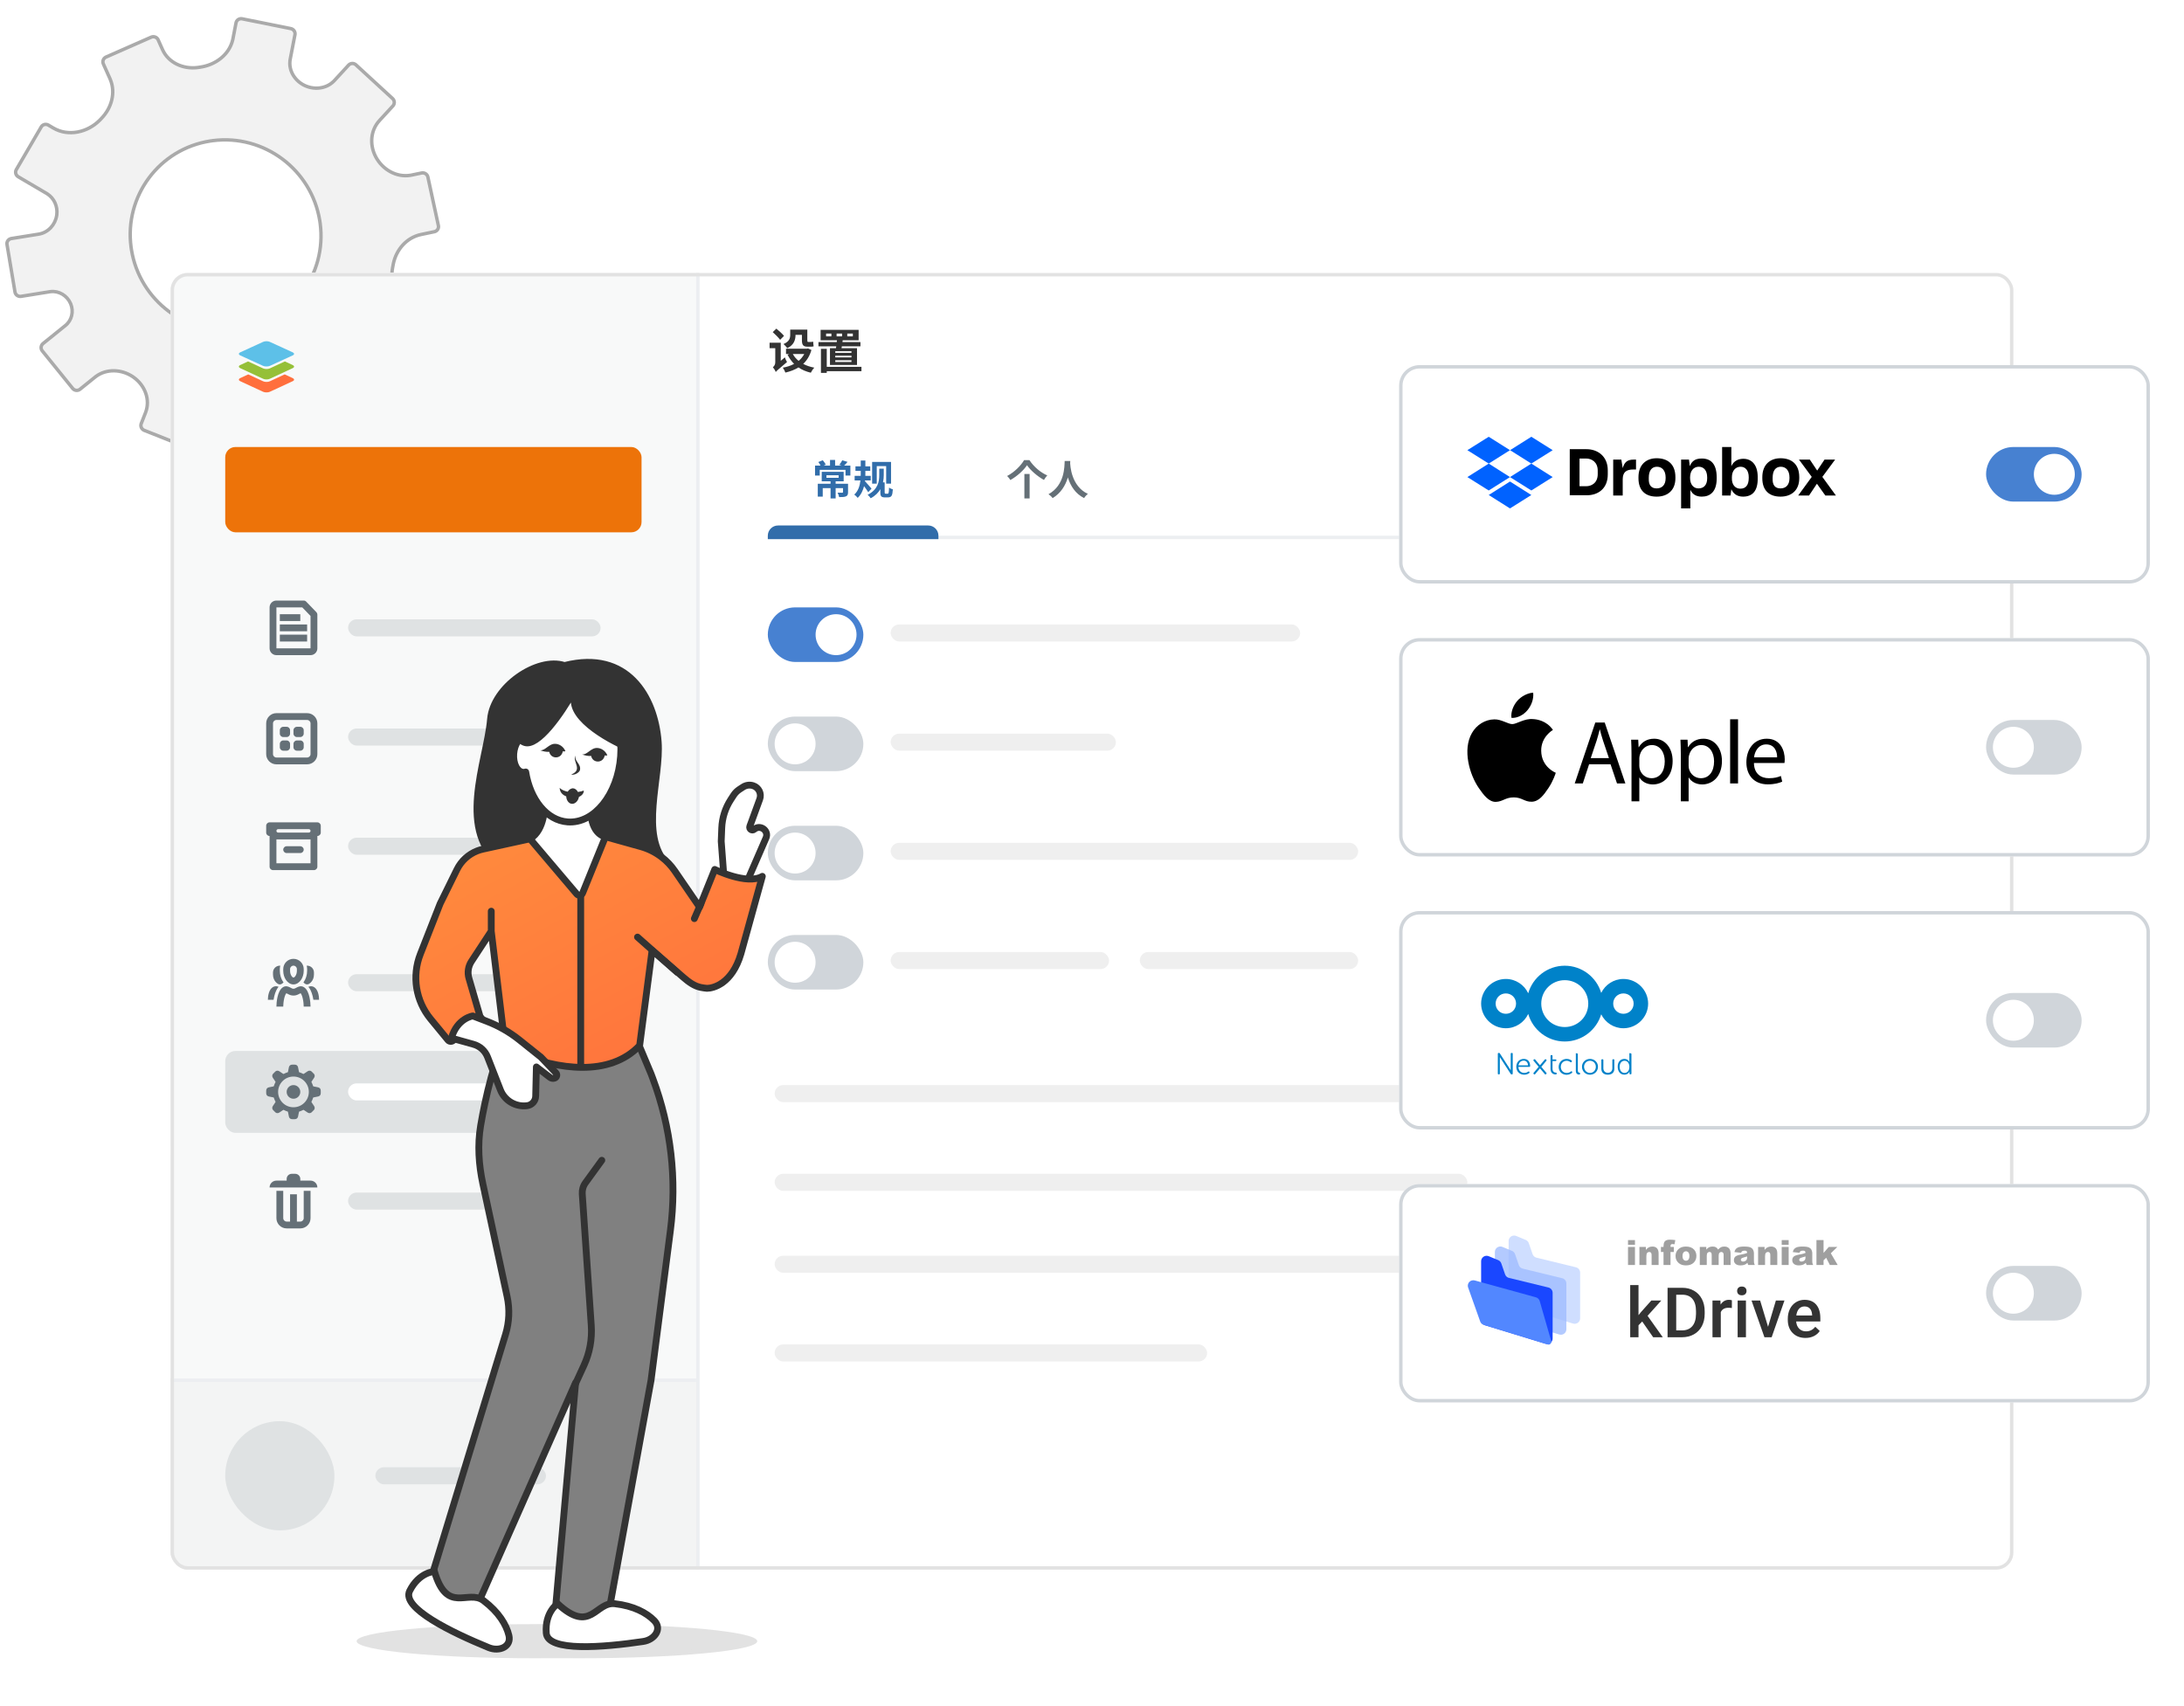 <svg width="640" height="500" viewBox="0 0 640 500" fill="none" xmlns="http://www.w3.org/2000/svg">
<g clip-path="url(#clip0_490_137127)">
<path d="M70.817 5.492L70.977 5.517L85.194 8.376C85.995 8.537 86.523 9.26 86.456 10.019L86.435 10.171L85.05 17.307C84.464 20.325 86.086 23.253 88.726 24.767L88.984 24.908C91.849 26.414 95.475 26.11 97.781 23.825L98 23.598L102.141 19.094C102.677 18.511 103.563 18.439 104.187 18.906L104.308 19.007L115.04 28.88C115.626 29.419 115.699 30.305 115.234 30.927L115.134 31.047L111.22 35.304C108.602 38.151 108.298 42.237 109.941 45.633L110.106 45.959C112.034 49.611 116.073 52.048 120.25 51.376L120.654 51.302L123.535 50.699C124.334 50.532 125.105 50.99 125.342 51.714L125.382 51.861L128.466 66.118C128.629 66.873 128.178 67.632 127.421 67.87L127.266 67.91L123.407 68.717C119.128 69.611 116.117 73.175 115.265 77.297L115.188 77.697L115.039 78.526C114.262 82.639 115.677 87.025 119.208 89.439L119.557 89.667L124.805 92.936C125.488 93.362 125.726 94.223 125.39 94.915L125.314 95.051L117.92 107C117.508 107.666 116.653 107.901 115.948 107.555L115.81 107.478L112.087 105.159C108.027 102.63 102.817 103.468 99.175 106.397L98.828 106.688L98.704 106.794C95.478 109.568 93.778 113.897 95.04 117.962L95.172 118.354L96.792 122.86C97.054 123.59 96.707 124.403 95.99 124.739L95.842 124.8L82.624 129.461C81.858 129.731 81.034 129.379 80.703 128.691L80.644 128.549L77.632 120.168C77.138 118.793 75.754 117.984 74.326 118.081L74.04 118.113C72.855 118.295 71.673 118.434 70.495 118.53L69.319 118.612C65.19 118.853 61.259 121.073 59.602 124.833L59.449 125.202L57.385 130.486C57.102 131.21 56.305 131.594 55.545 131.377L55.394 131.325L42.281 126.123C41.527 125.824 41.139 125.018 41.342 124.281L41.39 124.135L42.644 120.928C44.134 117.113 42.452 112.938 39.172 110.579L38.85 110.356C35.626 108.222 31.287 107.995 28.146 110.299L27.846 110.53L23.464 114.063C22.841 114.565 21.952 114.506 21.406 113.957L21.303 113.841L12.388 102.828C11.891 102.215 11.95 101.329 12.506 100.78L12.624 100.675L19.164 95.401C21.067 93.867 21.622 91.312 20.744 89.106L20.654 88.894C19.658 86.654 17.311 85.178 14.819 85.465L14.578 85.498L6.188 86.846C5.382 86.975 4.633 86.482 4.43 85.749L4.396 85.6L2.05 71.639C1.922 70.878 2.408 70.141 3.177 69.939L3.334 69.905L11.315 68.623C14.135 68.17 16.192 65.855 16.612 63.141L16.648 62.877C16.92 60.493 15.895 58.117 13.836 56.798L13.633 56.673L5.348 51.802C4.653 51.393 4.393 50.539 4.71 49.839L4.781 49.701L12.078 37.195C12.472 36.52 13.32 36.262 14.034 36.591L14.176 36.664L15.61 37.508C20.044 40.114 25.642 38.798 29.189 35.264L29.525 34.915L29.835 34.584C32.667 31.588 33.905 27.277 32.381 23.432L32.225 23.061L30.286 18.721C29.969 18.01 30.255 17.173 30.942 16.785L31.085 16.714L44.297 10.896C45.039 10.57 45.885 10.858 46.268 11.521L46.338 11.659L47.627 14.545C49.343 18.388 53.628 20.288 57.782 19.805L58.184 19.751L58.673 19.678C63.127 19.037 67.125 16.079 68.176 11.745L68.268 11.321L69.167 6.691C69.314 5.934 70.027 5.413 70.817 5.492ZM93.706 64.686C91.287 49.675 77.35 39.3 62.379 41.214L61.665 41.315C46.661 43.621 36.385 57.482 38.411 72.463L38.518 73.178C40.937 88.189 54.873 98.564 69.845 96.649L70.559 96.549C85.563 94.242 95.839 80.382 93.812 65.4L93.706 64.686Z" fill="#F2F2F2" stroke="#AAAAAA"/>
<path d="M349.769 212.217C350.448 212.748 351.446 213.514 352.727 214.45C355.287 216.323 358.974 218.884 363.488 221.638C372.23 226.97 384.092 233.039 396.878 236.227L398.118 236.526C403.106 237.691 408.227 238.401 413.353 238.449C412.126 243.101 411.112 247.567 410.246 251.858L409.867 253.768C408.817 259.17 407.989 264.295 407.244 269.164L406.521 273.949C404.03 290.56 402.002 304.032 394.4 315.693C386.829 327.31 373.678 337.19 348.814 346.467C324.468 337.918 311.345 327.766 303.754 315.981C296.609 304.89 294.323 292.298 292.279 278.047L291.872 275.175C291.002 268.979 290.078 262.392 288.706 255.363L288.426 253.951C287.44 249.074 286.227 243.986 284.664 238.667C289.718 238.596 294.853 237.814 299.903 236.556L299.902 236.555C315.549 233.276 327.915 226.983 336.371 221.508C340.601 218.769 343.854 216.234 346.052 214.382C347.151 213.456 347.986 212.7 348.548 212.175C348.766 211.971 348.942 211.8 349.077 211.669C349.248 211.806 349.479 211.99 349.769 212.217Z" fill="url(#paint0_linear_490_137127)" stroke="#E2E2E2"/>
<path d="M349.487 256.156C351.018 256.221 352.508 256.653 353.835 257.412L354.099 257.569C355.403 258.372 356.495 259.475 357.283 260.785L357.437 261.05C358.184 262.388 358.599 263.884 358.648 265.412L358.653 265.719V266.006C358.633 267.315 358.337 268.606 357.783 269.792L357.66 270.045C356.986 271.384 355.998 272.539 354.781 273.413L354.521 273.601L354.582 273.916L359.601 299.471C357.163 302.014 353.104 303.479 348.986 303.638C344.867 303.797 340.828 302.646 338.399 300.133L343.581 273.916L343.643 273.606L343.388 273.417C342.157 272.506 341.163 271.313 340.489 269.941L340.359 269.663C339.729 268.267 339.442 266.741 339.523 265.214L339.545 264.908C339.675 263.382 340.169 261.91 340.984 260.616L341.152 260.36C342.01 259.09 343.159 258.046 344.501 257.315L344.772 257.173C346.14 256.483 347.652 256.133 349.181 256.149L349.487 256.156Z" fill="white" stroke="#E2E2E2"/>
<g filter="url(#filter0_d_490_137127)">
<g clip-path="url(#clip1_490_137127)">
<rect x="50" y="60" width="540" height="380" rx="5" fill="white"/>
<rect width="385" height="46" transform="translate(205 60)" fill="white"/>
<rect width="28" height="46" transform="translate(225 60)" fill="white"/>
<path d="M233.12 78.13V78.158C233.12 79.544 232.686 81.112 230.698 82.036C230.502 81.714 229.9 81.056 229.592 80.832C231.356 80.076 231.566 79.068 231.566 78.102V76.59H236.578V79.642C236.578 80.048 236.606 80.216 236.816 80.216H237.53C237.754 80.216 238.104 80.174 238.286 80.118C238.328 80.538 238.356 81.112 238.426 81.49C238.202 81.588 237.866 81.602 237.558 81.602H236.662C235.276 81.602 234.996 81.014 234.996 79.628V78.13H233.12ZM229.746 78.438L228.612 79.586C228.164 78.97 227.184 77.99 226.442 77.332L227.506 76.31C228.248 76.926 229.284 77.836 229.746 78.438ZM228.794 85.746L229.998 84.724C230.138 85.172 230.418 85.802 230.628 86.096C228.038 88.294 227.576 88.686 227.324 89.022C227.198 88.616 226.764 87.93 226.484 87.608C226.792 87.384 227.184 86.908 227.184 86.236V82.036H225.518V80.44H228.794V85.746ZM235.682 83.744H232.322C232.728 84.5 233.316 85.186 234.03 85.76C234.702 85.2 235.262 84.528 235.682 83.744ZM236.774 82.12L237.782 82.568C237.278 84.304 236.452 85.634 235.374 86.642C236.298 87.146 237.39 87.51 238.622 87.748C238.258 88.112 237.81 88.77 237.6 89.232C236.214 88.896 235.01 88.392 233.988 87.678C232.868 88.378 231.58 88.854 230.152 89.19C229.998 88.756 229.662 88.098 229.396 87.748C230.614 87.524 231.734 87.174 232.7 86.642C231.944 85.872 231.286 84.976 230.782 83.94L231.342 83.744H230.334V82.19H236.494L236.774 82.12ZM248.282 77.766V78.578H249.92V77.766H248.282ZM245.16 77.766V78.578H246.756V77.766H245.16ZM242.08 77.766V78.578H243.634V77.766H242.08ZM240.47 76.66H251.614V79.712H240.47V76.66ZM239.84 80.258H252.146V81.49H239.84V80.258ZM241.254 87.496H252.44V88.784H241.254V87.496ZM240.568 82.232H242.276V89.274H240.568V82.232ZM244.768 84.248V84.738H249.514V84.248H244.768ZM244.768 85.578V86.082H249.514V85.578H244.768ZM244.768 82.932V83.408H249.514V82.932H244.768ZM243.214 82.036H251.138V86.964H243.214V82.036ZM245.286 79.432L246.966 79.544C246.854 80.552 246.672 81.756 246.518 82.54H244.894C245.048 81.714 245.202 80.454 245.286 79.432Z" fill="#333333"/>
<rect width="155" height="380" transform="translate(50 60)" fill="#F8F9F9"/>
<rect width="154" height="380" transform="translate(50 60)" fill="#F8F9F9"/>
<rect width="154" height="51" transform="translate(50 60)" fill="#F8F9F9"/>
<path fill-rule="evenodd" clip-rule="evenodd" d="M77.098 94.816L70.426 91.728C69.858 91.458 69.858 91.042 70.426 90.797L72.749 89.718L77.073 91.728C77.642 91.998 78.556 91.998 79.1 91.728L83.424 89.718L85.747 90.797C86.315 91.066 86.315 91.483 85.747 91.728L79.075 94.816C78.556 95.061 77.642 95.061 77.098 94.816Z" fill="#FF6F3D"/>
<path fill-rule="evenodd" clip-rule="evenodd" d="M77.076 90.995L70.425 87.903C69.858 87.633 69.858 87.216 70.425 86.971L72.691 85.915L77.076 87.952C77.643 88.222 78.555 88.222 79.097 87.952L83.482 85.915L85.748 86.971C86.315 87.24 86.315 87.658 85.748 87.903L79.097 90.995C78.53 91.265 77.618 91.265 77.076 90.995Z" fill="#95C038"/>
<path fill-rule="evenodd" clip-rule="evenodd" d="M77.076 87.213L70.425 84.166C69.858 83.9 69.858 83.489 70.425 83.247L77.076 80.2C77.643 79.933 78.555 79.933 79.097 80.2L85.748 83.247C86.315 83.513 86.315 83.924 85.748 84.166L79.097 87.213C78.53 87.455 77.618 87.455 77.076 87.213Z" fill="#5DC0E8"/>
<rect width="154" height="37" transform="translate(50 111)" fill="#F8F9F9"/>
<rect x="66" y="111" width="122" height="25" rx="3" fill="#ED7309"/>
<rect width="154" height="32" transform="translate(50 148)" fill="#F8F9F9"/>
<path fill-rule="evenodd" clip-rule="evenodd" d="M81 156C79.895 156 79 156.895 79 158V170C79 171.105 79.895 172 81 172H91C92.105 172 93 171.105 93 170V160.111C93 159.852 92.9 159.603 92.72 159.417L89.72 156.306C89.531 156.11 89.272 156 89 156H81ZM81 158L88.575 158L91 160.515V170H81V158ZM82 162H88V160H82V162ZM82 165H90V163H82V165ZM82 168H90V166H82V168Z" fill="#657077"/>
<rect x="102" y="161.5" width="74" height="5" rx="2.5" fill="#DFE2E3"/>
<rect width="154" height="32" transform="translate(50 180)" fill="#F8F9F9"/>
<path fill-rule="evenodd" clip-rule="evenodd" d="M78 192C78 190.343 79.343 189 81 189H90C91.657 189 93 190.343 93 192V201C93 202.657 91.657 204 90 204H81C79.343 204 78 202.657 78 201V192ZM81 191C80.448 191 80 191.448 80 192V201C80 201.552 80.448 202 81 202H90C90.552 202 91 201.552 91 201V192C91 191.448 90.552 191 90 191H81ZM82 194C82 193.448 82.448 193 83 193H84C84.552 193 85 193.448 85 194V195C85 195.552 84.552 196 84 196H83C82.448 196 82 195.552 82 195V194ZM83 197C82.448 197 82 197.448 82 198V199C82 199.552 82.448 200 83 200H84C84.552 200 85 199.552 85 199V198C85 197.448 84.552 197 84 197H83ZM86 194C86 193.448 86.448 193 87 193H88C88.552 193 89 193.448 89 194V195C89 195.552 88.552 196 88 196H87C86.448 196 86 195.552 86 195V194ZM87 197C86.448 197 86 197.448 86 198V199C86 199.552 86.448 200 87 200H88C88.552 200 89 199.552 89 199V198C89 197.448 88.552 197 88 197H87Z" fill="#657077"/>
<rect x="102" y="193.5" width="64" height="5" rx="2.5" fill="#DFE2E3"/>
<rect width="154" height="32" transform="translate(50 212)" fill="#F8F9F9"/>
<path fill-rule="evenodd" clip-rule="evenodd" d="M79 225C78.448 225 78 224.552 78 224V222C78 221.448 78.448 221 79 221H93C93.552 221 94 221.448 94 222V224C94 224.552 93.552 225 93 225V234C93 234.552 92.552 235 92 235H80C79.448 235 79 234.552 79 234V225ZM81 226V233H91V226H81ZM83 229C83 228.448 83.448 228 84 228H88C88.552 228 89 228.448 89 229C89 229.552 88.552 230 88 230H84C83.448 230 83 229.552 83 229ZM81.5 223C81.224 223 81 223.224 81 223.5C81 223.776 81.224 224 81.5 224H90.5C90.776 224 91 223.776 91 223.5C91 223.224 90.776 223 90.5 223H81.5Z" fill="#657077"/>
<rect x="102" y="225.5" width="50" height="5" rx="2.5" fill="#DFE2E3"/>
<rect width="154" height="8" transform="translate(50 244)" fill="#F8F9F9"/>
<rect x="50" y="252" width="154" height="32" rx="3" fill="#F8F9F9"/>
<path fill-rule="evenodd" clip-rule="evenodd" d="M86.001 263C85.448 263 85.001 263.448 85.001 264V264.5C85.001 265.14 85.194 265.69 85.448 266.056C85.719 266.448 85.952 266.5 86 266.5C86.049 266.5 86.281 266.448 86.553 266.055C86.807 265.689 87 265.14 87.001 264.5V264.5V264.5L87 264C87 263.448 86.553 263 86.001 263ZM83.001 264C83.001 262.343 84.344 261 86.001 261C87.657 261 89 262.343 89 263.999L89.001 264.5V264.5C89.001 265.527 88.694 266.477 88.197 267.194C87.719 267.885 86.951 268.5 86 268.5C85.048 268.5 84.281 267.885 83.803 267.194C83.307 266.477 83.001 265.526 83.001 264.5V264ZM83.91 271.075C83.852 271.137 83.771 271.244 83.678 271.425C83.527 271.723 83.394 272.119 83.288 272.575C83.074 273.487 83 274.476 83 275H81C81 274.349 81.087 273.204 81.34 272.119C81.467 271.577 81.645 271.01 81.897 270.516C82.141 270.038 82.514 269.512 83.092 269.218C83.841 268.837 84.576 269.17 84.87 269.316L85.553 269.658C85.834 269.799 86.166 269.799 86.447 269.658L87.13 269.316C87.424 269.17 88.159 268.837 88.908 269.218C89.486 269.512 89.859 270.038 90.103 270.516C90.355 271.01 90.533 271.577 90.66 272.119C90.913 273.204 91 274.349 91 275H89C89 274.476 88.926 273.487 88.712 272.575C88.606 272.119 88.473 271.723 88.322 271.425C88.229 271.244 88.148 271.137 88.09 271.075C88.07 271.083 88.049 271.093 88.025 271.105L87.342 271.447C86.497 271.869 85.503 271.869 84.658 271.447L83.975 271.105C83.951 271.093 83.93 271.083 83.91 271.075ZM82.001 264C82.001 263.656 82.044 263.322 82.126 263.004C82.084 263.001 82.042 263 82 263C80.895 263 80 263.895 80 264.999L80 265.599V265.6C80 266.561 80.35 267.257 80.732 267.715C80.918 267.938 81.105 268.098 81.252 268.206C81.326 268.26 81.391 268.302 81.443 268.333C81.468 268.348 81.491 268.361 81.509 268.371L81.534 268.384L81.544 268.39L81.549 268.392L81.551 268.393L81.552 268.394C81.552 268.394 81.553 268.394 82 267.5L81.553 268.394C81.834 268.535 82.166 268.535 82.447 268.394L82 267.5C82.447 268.394 82.448 268.394 82.448 268.394L82.449 268.393L82.451 268.392L82.456 268.39L82.466 268.384L82.491 268.371C82.51 268.361 82.532 268.348 82.558 268.333C82.609 268.302 82.674 268.26 82.748 268.206C82.847 268.133 82.965 268.036 83.088 267.912C83.051 267.862 83.015 267.813 82.981 267.763C82.363 266.87 82.001 265.719 82.001 264.5V264ZM89.019 267.764C88.985 267.813 88.949 267.863 88.912 267.913C89.035 268.036 89.153 268.133 89.252 268.206C89.326 268.26 89.391 268.302 89.443 268.333C89.468 268.348 89.491 268.361 89.509 268.371L89.534 268.384L89.544 268.39L89.549 268.392L89.551 268.393L89.552 268.394C89.552 268.394 89.553 268.394 90 267.5L89.553 268.394C89.834 268.535 90.166 268.535 90.447 268.394L90 267.5C90.447 268.394 90.448 268.394 90.448 268.394L90.449 268.393L90.451 268.392L90.456 268.39L90.466 268.384L90.491 268.371C90.51 268.361 90.532 268.348 90.558 268.333C90.609 268.302 90.674 268.26 90.748 268.206C90.895 268.098 91.082 267.938 91.268 267.715C91.65 267.257 92 266.561 92 265.6V265C92 263.895 91.105 263 90 263C89.958 263 89.916 263.001 89.875 263.003C89.957 263.322 90 263.655 90 263.999L90.001 264.5V264.5C90.001 265.72 89.638 266.871 89.019 267.764ZM91.629 271.946C91.714 272.299 91.781 272.655 91.835 273H93.5C93.5 272.484 93.433 271.735 93.224 271.039C93.037 270.413 92.631 269.482 91.709 269.129C91.168 268.922 90.668 269.072 90.373 269.2C90.638 269.516 90.839 269.849 90.991 270.149C91.289 270.735 91.489 271.369 91.629 271.946ZM81.009 270.149C81.161 269.849 81.362 269.516 81.627 269.2C81.332 269.072 80.832 268.922 80.291 269.129C79.369 269.482 78.963 270.413 78.776 271.039C78.567 271.735 78.5 272.484 78.5 273H80.165C80.219 272.655 80.286 272.299 80.371 271.946C80.511 271.369 80.711 270.735 81.009 270.149ZM82 265L82 265V265.6L82 265.62L82 265.6V265.6V265.6L82 265L82 265ZM90 265L90 265V265.6L90 265.62L90 265.6V265.6V265.6L90 265L90 265Z" fill="#657077"/>
<rect x="102" y="265.5" width="54" height="5" rx="2.5" fill="#DFE2E3"/>
<rect width="154" height="32" transform="translate(50 284)" fill="#F8F9F9"/>
<rect x="66" y="288" width="122" height="24" rx="3" fill="#DFE2E3"/>
<g clip-path="url(#clip2_490_137127)">
<path fill-rule="evenodd" clip-rule="evenodd" d="M81.844 293.946C81.493 293.711 81.029 293.717 80.713 293.996C80.459 294.22 80.219 294.459 79.996 294.713C79.717 295.029 79.711 295.493 79.946 295.844L80.639 296.879C80.685 296.948 80.722 297.021 80.749 297.095C80.532 297.486 80.358 297.903 80.232 298.341C80.161 298.374 80.084 298.4 80.002 298.416L78.78 298.658C78.366 298.74 78.042 299.072 78.016 299.493C78.005 299.661 78 299.83 78 300C78 300.17 78.005 300.339 78.016 300.507C78.042 300.928 78.366 301.26 78.78 301.342L80.002 301.584C80.084 301.6 80.161 301.626 80.232 301.659C80.358 302.097 80.532 302.514 80.749 302.905C80.722 302.979 80.685 303.052 80.639 303.121L79.946 304.156C79.711 304.507 79.717 304.971 79.996 305.287C80.219 305.541 80.459 305.78 80.713 306.004C81.029 306.283 81.493 306.289 81.844 306.054L82.879 305.361C82.948 305.315 83.021 305.278 83.095 305.251C83.486 305.468 83.903 305.642 84.341 305.768C84.374 305.839 84.4 305.916 84.416 305.998L84.658 307.22C84.74 307.634 85.072 307.958 85.493 307.984C85.661 307.995 85.83 308 86 308C86.17 308 86.339 307.995 86.507 307.984C86.928 307.958 87.26 307.634 87.342 307.22L87.584 305.998C87.6 305.916 87.626 305.839 87.659 305.768C88.097 305.642 88.514 305.468 88.905 305.251C88.979 305.278 89.052 305.315 89.121 305.361L90.156 306.054C90.507 306.289 90.971 306.283 91.287 306.004C91.541 305.78 91.781 305.541 92.004 305.287C92.283 304.971 92.289 304.507 92.054 304.156L91.361 303.121C91.315 303.052 91.278 302.979 91.251 302.905C91.468 302.514 91.642 302.097 91.768 301.659C91.839 301.626 91.916 301.6 91.998 301.584L93.22 301.342C93.634 301.26 93.958 300.928 93.984 300.507C93.995 300.339 94 300.17 94 300C94 299.83 93.995 299.661 93.984 299.493C93.958 299.072 93.634 298.74 93.22 298.658L91.998 298.416C91.916 298.4 91.839 298.374 91.768 298.341C91.642 297.903 91.468 297.486 91.251 297.095C91.278 297.021 91.315 296.948 91.361 296.879L92.054 295.844C92.289 295.493 92.283 295.029 92.004 294.713C91.781 294.459 91.541 294.22 91.287 293.996C90.971 293.717 90.507 293.711 90.156 293.946L89.121 294.639C89.052 294.685 88.979 294.722 88.905 294.749C88.514 294.532 88.097 294.358 87.659 294.232C87.626 294.161 87.6 294.084 87.584 294.002L87.342 292.78C87.26 292.366 86.928 292.042 86.507 292.016C86.339 292.005 86.17 292 86 292C85.83 292 85.661 292.005 85.493 292.016C85.072 292.042 84.74 292.366 84.658 292.78L84.416 294.002C84.4 294.084 84.374 294.161 84.341 294.232C83.903 294.358 83.486 294.532 83.095 294.749C83.021 294.722 82.948 294.685 82.879 294.639L81.844 293.946ZM90.5 300C90.5 302.485 88.485 304.5 86 304.5C83.515 304.5 81.5 302.485 81.5 300C81.5 297.515 83.515 295.5 86 295.5C88.485 295.5 90.5 297.515 90.5 300ZM86 302C87.105 302 88 301.105 88 300C88 298.895 87.105 298 86 298C84.895 298 84 298.895 84 300C84 301.105 84.895 302 86 302Z" fill="#657077"/>
</g>
<rect x="102" y="297.5" width="64" height="5" rx="2.5" fill="white"/>
<rect x="50" y="316" width="154" height="32" rx="3" fill="#F8F9F9"/>
<g clip-path="url(#clip3_490_137127)">
<path fill-rule="evenodd" clip-rule="evenodd" d="M85.5 324H86.5C87.328 324 88 324.672 88 325.5V326H88.001H91.001C92.106 326 93.001 326.896 93.001 328H91.001V328H88.001H86.5H85.5H84.001H81.001V328H79.001C79.001 326.896 79.896 326 81.001 326H84V325.5C84 324.672 84.671 324 85.5 324ZM81.001 329V337C81.001 338.657 82.344 340 84.001 340H88.001C89.658 340 91.001 338.657 91.001 337V329H89.001V337C89.001 337.553 88.553 338 88.001 338H84.001C83.449 338 83.001 337.553 83.001 337V329H81.001ZM85.001 330V338H87.001V330H85.001Z" fill="#657077"/>
</g>
<rect x="102" y="329.5" width="54" height="5" rx="2.5" fill="#DFE2E3"/>
<rect width="154" height="56" transform="translate(50 384)" fill="#F3F4F4"/>
<rect x="50" y="384" width="154" height="1" fill="#ECEEF1"/>
<rect x="66" y="396.5" width="32" height="32" rx="16" fill="#DFE2E3"/>
<rect x="110" y="410" width="50" height="5" rx="2.5" fill="#DFE2E3"/>
<g clip-path="url(#clip4_490_137127)">
<path fill-rule="evenodd" clip-rule="evenodd" d="M178 406.5C178 405.395 178.895 404.5 180 404.5C181.105 404.5 182 405.395 182 406.5C182 407.605 181.105 408.5 180 408.5C178.895 408.5 178 407.605 178 406.5ZM178 412.5C178 411.395 178.895 410.5 180 410.5C181.105 410.5 182 411.395 182 412.5C182 413.605 181.105 414.5 180 414.5C178.895 414.5 178 413.605 178 412.5ZM180 416.5C178.895 416.5 178 417.395 178 418.5C178 419.605 178.895 420.5 180 420.5C181.105 420.5 182 419.605 182 418.5C182 417.395 181.105 416.5 180 416.5Z" fill="#657077"/>
</g>
<rect x="204" y="60" width="1" height="380" fill="#ECEEF1"/>
<rect x="225" y="137" width="345" height="1" fill="#ECEEF1"/>
<path d="M243.388 120.752H244.876V126.08H243.388V120.752ZM242.176 119.288V120.032H245.752V119.288H242.176ZM240.796 118.268H247.228V121.052H240.796V118.268ZM239.644 121.772H247.72V123.056H241.096V125.552H239.644V121.772ZM247.036 121.772H248.512V124.244C248.512 124.892 248.38 125.264 247.9 125.468C247.42 125.672 246.772 125.684 245.908 125.684C245.836 125.288 245.632 124.736 245.44 124.376C245.98 124.4 246.628 124.4 246.796 124.4C246.976 124.388 247.036 124.352 247.036 124.22V121.772ZM243.232 114.8H244.72V117.008H243.232V114.8ZM238.84 116.456H249.196V119.36H247.768V117.692H240.22V119.36H238.84V116.456ZM239.8 115.4L241.108 114.884C241.456 115.268 241.816 115.796 241.984 116.168L240.604 116.78C240.472 116.396 240.124 115.808 239.8 115.4ZM246.82 114.896L248.368 115.364C247.936 115.868 247.504 116.336 247.168 116.648L245.956 116.216C246.256 115.844 246.616 115.292 246.82 114.896ZM256.924 116.6V121.736H255.568V115.376H261.112V121.736H259.684V116.6H256.924ZM255.388 123.212L254.428 124.244C254.152 123.788 253.66 123.092 253.204 122.48C252.88 123.74 252.328 124.964 251.344 125.912C251.14 125.636 250.66 125.168 250.336 124.94C251.536 123.872 251.98 122.276 252.136 120.8H250.444V119.444H252.22C252.232 119.204 252.232 118.976 252.232 118.76V117.992H250.684V116.672H252.232V114.956H253.588V116.672H255.028V117.992H253.588V118.748C253.588 118.976 253.588 119.204 253.576 119.444H255.16V120.8H253.492L253.468 121.016C253.948 121.484 255.112 122.876 255.388 123.212ZM259.564 124.688H260.128C260.416 124.688 260.488 124.352 260.524 122.9C260.848 123.14 261.328 123.332 261.64 123.404C261.52 125.228 261.304 125.768 260.128 125.768H259.312C258.364 125.768 257.98 125.48 257.98 124.448V123.356C257.416 124.352 256.504 125.3 255.148 126.02C254.992 125.744 254.536 125.216 254.26 125.012C257.32 123.428 257.656 121.064 257.656 119.228V117.344H258.976V119.252C258.976 119.912 258.916 120.632 258.748 121.364H259.24V124.292C259.24 124.592 259.336 124.688 259.564 124.688Z" fill="#316DAA"/>
<path d="M275 138H225V137C225 135.343 226.343 134 228 134H272C273.657 134 275 135.343 275 137V138Z" fill="#316DAA"/>
<path d="M300.952 116.336C299.98 117.824 298.108 119.528 296.08 120.68C295.876 120.332 295.456 119.792 295.132 119.492C297.268 118.376 299.224 116.396 300.1 114.836H301.66C302.956 116.816 304.924 118.472 306.904 119.336C306.52 119.708 306.196 120.2 305.92 120.656C303.988 119.588 301.96 117.824 300.952 116.336ZM300.184 118.904H301.72V126.08H300.184V118.904ZM311.992 115.1H313.636C313.528 117.116 313.372 122.972 308.464 125.984C308.212 125.612 307.744 125.168 307.252 124.832C312.076 122.156 311.908 116.672 311.992 115.1ZM313.588 115.412C313.624 116.456 313.876 122.444 318.796 124.748C318.34 125.096 317.908 125.576 317.692 125.972C312.52 123.404 312.292 116.792 312.196 115.556L313.588 115.412Z" fill="#657077"/>
<rect x="225" y="158" width="28" height="16" rx="8" fill="#4781D1"/>
<path fill-rule="evenodd" clip-rule="evenodd" d="M245 172C248.314 172 251 169.314 251 166C251 162.686 248.314 160 245 160C241.686 160 239 162.686 239 166C239 169.314 241.686 172 245 172Z" fill="white"/>
<rect x="225" y="222" width="28" height="16" rx="8" fill="#D0D5DA"/>
<path fill-rule="evenodd" clip-rule="evenodd" d="M233 236C236.314 236 239 233.314 239 230C239 226.686 236.314 224 233 224C229.686 224 227 226.686 227 230C227 233.314 229.686 236 233 236Z" fill="white"/>
<rect x="225" y="190" width="28" height="16" rx="8" fill="#D0D5DA"/>
<path fill-rule="evenodd" clip-rule="evenodd" d="M233 204C236.314 204 239 201.314 239 198C239 194.686 236.314 192 233 192C229.686 192 227 194.686 227 198C227 201.314 229.686 204 233 204Z" fill="white"/>
<rect x="225" y="254" width="28" height="16" rx="8" fill="#D0D5DA"/>
<path fill-rule="evenodd" clip-rule="evenodd" d="M233 268C236.314 268 239 265.314 239 262C239 258.686 236.314 256 233 256C229.686 256 227 258.686 227 262C227 265.314 229.686 268 233 268Z" fill="white"/>
<rect x="261" y="163" width="120" height="5" rx="2.5" fill="#EFEFEF"/>
<rect x="261" y="195" width="66" height="5" rx="2.5" fill="#EFEFEF"/>
<rect x="261" y="227" width="137" height="5" rx="2.5" fill="#EFEFEF"/>
<rect x="227" y="298" width="293" height="5" rx="2.5" fill="#EFEFEF"/>
<rect x="227" y="324" width="203" height="5" rx="2.5" fill="#EFEFEF"/>
<rect x="227" y="348" width="293" height="5" rx="2.5" fill="#EFEFEF"/>
<rect x="227" y="374" width="126.738" height="5" rx="2.5" fill="#EFEFEF"/>
<rect x="261" y="259" width="64" height="5" rx="2.5" fill="#EFEFEF"/>
<rect x="334" y="259" width="64" height="5" rx="2.5" fill="#EFEFEF"/>
</g>
<rect x="50.5" y="60.5" width="539" height="379" rx="4.5" stroke="#E2E2E2"/>
</g>
<g filter="url(#filter1_d_490_137127)">
<rect x="410" y="100" width="220" height="64" rx="6" fill="white"/>
<rect x="410.5" y="100.5" width="219" height="63" rx="5.5" stroke="#D0D5DA"/>
<path d="M526.937 138.223L530.916 132.759L527.175 127.696H530.359L532.508 130.911L534.657 127.696H537.761L534.02 132.759L538 138.223H534.896L532.429 134.768L530.12 138.223" fill="black"/>
<path d="M521.763 138.545C518.42 138.545 516.431 136.696 516.431 133.161V132.839C516.431 129.223 518.659 127.295 521.763 127.295C524.867 127.295 527.255 128.902 527.255 132.839V133.161C527.255 136.696 524.947 138.545 521.763 138.545ZM521.763 136.134C523.355 136.134 524.39 135.089 524.39 133.161V132.92C524.39 130.911 523.355 129.786 521.843 129.786C520.331 129.786 519.455 130.911 519.455 133V133.241C519.375 135.17 520.171 136.134 521.763 136.134ZM510.78 138.545C509.029 138.545 507.914 137.661 507.357 136.375L507.118 138.223H504.651V124H507.357V129.625C507.994 128.179 509.267 127.455 510.859 127.455C513.326 127.455 515.077 129.223 515.077 132.759V133.08C515.157 136.938 513.486 138.545 510.78 138.545ZM509.984 136.214C511.576 136.214 512.451 135.17 512.451 133.08V132.839C512.451 130.911 511.496 129.786 510.063 129.786C508.551 129.786 507.516 130.991 507.516 132.839V133.08C507.437 135.009 508.471 136.214 509.984 136.214ZM492.633 142V127.696H494.941L495.18 129.625C495.737 128.259 496.612 127.375 498.682 127.375C501.388 127.375 503.059 128.982 503.059 132.92V133.241C503.059 137.098 501.149 138.545 498.682 138.545C497.01 138.545 495.896 137.821 495.339 136.536V142H492.633ZM497.727 136.134C499.318 136.134 500.273 135.089 500.273 133.161V132.92C500.273 130.83 499.239 129.786 497.806 129.786C496.294 129.786 495.259 130.991 495.259 132.92V133.08C495.259 134.929 496.214 136.134 497.727 136.134ZM485.469 138.545C482.126 138.545 480.137 136.696 480.137 133.161V132.839C480.137 129.223 482.365 127.295 485.469 127.295C488.573 127.295 490.961 128.902 490.961 132.839V133.161C490.961 136.696 488.653 138.545 485.469 138.545ZM485.469 136.134C487.061 136.134 488.096 135.089 488.096 133.161V132.92C488.096 130.911 487.061 129.786 485.549 129.786C484.037 129.786 483.161 130.911 483.161 133V133.241C483.082 135.17 483.878 136.134 485.469 136.134ZM472.735 138.223H475.52V133.482C475.52 131.312 476.635 130.589 478.625 130.589H479.42V127.696H478.704C476.714 127.696 475.998 128.58 475.52 130.188L475.122 127.696H472.735V138.223ZM460 138.223V124.643H464.935C468.118 124.643 471.143 126.652 471.143 130.83V132.036C471.143 136.214 468.278 138.143 465.014 138.143H460V138.223ZM464.776 127.375H462.865V135.491H464.855C466.288 135.491 468.198 134.607 468.198 131.955V130.911C468.198 128.42 466.447 127.375 464.776 127.375Z" fill="black"/>
<path d="M436.256 121L430 124.93L436.256 128.86L442.488 124.93L436.256 121ZM448.744 121L442.512 124.93L448.744 128.86L455 124.93L448.744 121Z" fill="#0062FF"/>
<path d="M430 132.814L436.256 136.744L442.488 132.814L436.256 128.859L430 132.814ZM448.744 128.859L442.488 132.814L448.744 136.744L455 132.814L448.744 128.859ZM436.256 138.07L442.488 142L448.744 138.07L442.488 134.115L436.256 138.07Z" fill="#0062FF"/>
<rect x="582" y="124" width="28" height="16" rx="8" fill="#4781D1"/>
<path fill-rule="evenodd" clip-rule="evenodd" d="M602 138C605.314 138 608 135.314 608 132C608 128.686 605.314 126 602 126C598.686 126 596 128.686 596 132C596 135.314 598.686 138 602 138Z" fill="white"/>
</g>
<g filter="url(#filter2_d_490_137127)">
<rect x="410" y="180" width="220" height="64" rx="6" fill="white"/>
<rect x="410.5" y="180.5" width="219" height="63" rx="5.5" stroke="#D0D5DA"/>
<g clip-path="url(#clip5_490_137127)">
<path d="M451.633 213.004C451.594 208.955 454.921 207.009 455.071 206.917C453.198 204.164 450.289 203.786 449.253 203.743C446.778 203.489 444.422 205.21 443.163 205.21C441.904 205.21 439.966 203.778 437.913 203.821C435.211 203.859 432.721 205.4 431.328 207.831C428.526 212.719 430.614 219.976 433.35 223.948C434.69 225.89 436.278 228.078 438.374 227.997C440.392 227.916 441.152 226.685 443.585 226.685C446.018 226.685 446.705 227.997 448.835 227.959C451.003 227.916 452.377 225.975 453.705 224.025C455.232 221.767 455.865 219.586 455.904 219.47C455.854 219.451 451.679 217.841 451.633 213.004Z" fill="black"/>
<path d="M447.63 201.111C448.743 199.756 449.491 197.876 449.288 196C447.688 196.066 445.75 197.073 444.602 198.428C443.574 199.625 442.672 201.539 442.918 203.377C444.695 203.516 446.521 202.462 447.63 201.111ZM465.667 216.984L463.825 222.601H461.457L467.486 204.751H470.249L476.301 222.601H473.852L471.957 216.984H465.667ZM471.485 215.182L469.75 210.044C469.355 208.878 469.094 207.82 468.829 206.785H468.779C468.514 207.843 468.227 208.928 467.885 210.017L466.15 215.178L471.485 215.182ZM478.097 213.966C478.097 212.325 478.047 210.997 477.989 209.781H480.069L480.177 211.981H480.227C481.175 210.418 482.675 209.491 484.755 209.491C487.837 209.491 490.151 212.113 490.151 216.008C490.151 220.617 487.361 222.89 484.36 222.89C482.675 222.89 481.201 222.149 480.438 220.879H480.388V227.843H478.097V213.966ZM480.384 217.382C480.384 217.729 480.434 218.042 480.491 218.335C480.914 219.949 482.307 221.065 483.968 221.065C486.417 221.065 487.84 219.053 487.84 216.112C487.84 213.541 486.497 211.348 484.049 211.348C482.472 211.348 480.998 212.487 480.545 214.236C480.465 214.525 480.388 214.873 480.388 215.189L480.384 217.382ZM492.545 213.966C492.545 212.325 492.495 210.997 492.438 209.781H494.518L494.625 211.981H494.675C495.623 210.418 497.124 209.491 499.204 209.491C502.285 209.491 504.599 212.113 504.599 216.008C504.599 220.617 501.809 222.89 498.808 222.89C497.124 222.89 495.65 222.149 494.886 220.879H494.836V227.843H492.545V213.966ZM494.836 217.382C494.836 217.729 494.886 218.042 494.944 218.335C495.366 219.949 496.759 221.065 498.421 221.065C500.869 221.065 502.293 219.053 502.293 216.112C502.293 213.541 500.95 211.348 498.501 211.348C496.924 211.348 495.45 212.487 494.998 214.236C494.917 214.525 494.84 214.873 494.84 215.189L494.836 217.382ZM506.998 203.798H509.316V222.597H506.998V203.798ZM513.974 216.614C514.024 219.764 516.027 221.065 518.342 221.065C519.999 221.065 521.001 220.775 521.868 220.404L522.264 222.072C521.45 222.443 520.053 222.867 518.027 222.867C514.105 222.867 511.76 220.273 511.76 216.405C511.76 212.537 514.024 209.491 517.735 209.491C521.895 209.491 523 213.17 523 215.529C523 216.008 522.95 216.374 522.92 216.614H513.974ZM520.767 214.946C520.794 213.464 520.161 211.159 517.555 211.159C515.21 211.159 514.185 213.333 514.001 214.946H520.767Z" fill="black"/>
</g>
<rect x="582" y="204" width="28" height="16" rx="8" fill="#D0D5DA"/>
<path fill-rule="evenodd" clip-rule="evenodd" d="M590 218C593.314 218 596 215.314 596 212C596 208.686 593.314 206 590 206C586.686 206 584 208.686 584 212C584 215.314 586.686 218 590 218Z" fill="white"/>
</g>
<g filter="url(#filter3_d_490_137127)">
<rect x="410" y="260" width="220" height="64" rx="6" fill="white"/>
<rect x="410.5" y="260.5" width="219" height="63" rx="5.5" stroke="#D0D5DA"/>
<path d="M458.537 276.016C453.464 276.016 449.164 279.444 447.831 284.089C446.673 281.626 444.163 279.899 441.272 279.899C437.297 279.899 434.028 283.157 434.028 287.121C434.028 291.084 437.297 294.343 441.272 294.343C444.163 294.343 446.673 292.616 447.831 290.152C449.164 294.797 453.464 298.227 458.537 298.227C463.572 298.227 467.85 294.849 469.217 290.256C470.397 292.664 472.876 294.343 475.725 294.343C479.701 294.343 482.971 291.084 482.971 287.121C482.971 283.157 479.701 279.899 475.725 279.899C472.876 279.899 470.397 281.577 469.217 283.985C467.85 279.393 463.572 276.016 458.537 276.016ZM458.537 280.255C462.367 280.255 465.426 283.303 465.426 287.121C465.426 290.938 462.367 293.988 458.537 293.988C454.707 293.988 451.65 290.938 451.65 287.121C451.65 283.303 454.707 280.255 458.537 280.255ZM441.272 284.138C442.95 284.138 444.265 285.448 444.265 287.121C444.265 288.793 442.95 290.104 441.272 290.104C439.594 290.104 438.281 288.793 438.281 287.121C438.281 285.448 439.594 284.138 441.272 284.138ZM475.725 284.138C477.403 284.138 478.719 285.448 478.719 287.121C478.719 288.793 477.403 290.104 475.725 290.104C474.048 290.104 472.734 288.793 472.734 287.121C472.734 285.448 474.048 284.138 475.725 284.138Z" fill="#0082C9"/>
<path d="M439.125 301.576C438.984 301.576 438.923 301.657 438.923 301.798V307.642C438.923 307.783 438.984 307.862 439.125 307.862H439.288C439.429 307.862 439.509 307.783 439.509 307.642V302.789L442.709 307.74C442.723 307.761 442.738 307.776 442.754 307.792C442.758 307.797 442.761 307.803 442.766 307.807C442.78 307.82 442.795 307.826 442.81 307.834C442.818 307.838 442.824 307.845 442.833 307.848C442.84 307.85 442.846 307.849 442.853 307.85C442.876 307.856 442.899 307.862 442.926 307.862H443.087C443.229 307.862 443.29 307.782 443.29 307.641V301.798C443.29 301.657 443.229 301.576 443.087 301.576H442.926C442.784 301.576 442.703 301.657 442.703 301.798V306.651L439.503 301.7C439.492 301.683 439.479 301.673 439.467 301.66C439.43 301.607 439.371 301.576 439.288 301.576L439.125 301.576ZM477.552 301.657C477.41 301.657 477.471 301.737 477.471 301.878V303.873C477.471 304.075 477.491 304.215 477.491 304.215H477.471C477.471 304.215 477.087 303.329 476.016 303.329C474.843 303.329 474.014 304.256 474.054 305.626C474.054 306.996 474.802 307.944 475.995 307.944C477.147 307.944 477.531 307.016 477.531 307.016H477.552C477.552 307.016 477.511 307.137 477.511 307.299V307.641C477.511 307.782 477.592 307.843 477.734 307.843H477.875C478.017 307.843 478.077 307.762 478.077 307.621V301.878C478.077 301.737 477.854 301.657 477.713 301.657H477.552ZM461.845 301.677C461.704 301.677 461.785 301.758 461.785 301.899V306.835C461.785 307.802 462.431 307.923 462.795 307.923C462.957 307.923 463.018 307.843 463.018 307.702V307.56C463.018 307.419 462.937 307.359 462.836 307.359C462.634 307.339 462.371 307.279 462.371 306.714V301.899C462.371 301.758 462.149 301.677 462.008 301.677L461.845 301.677ZM454.589 302.201C454.448 302.201 454.367 302.281 454.367 302.422V303.47V303.974V306.251C454.367 307.298 454.953 307.883 455.924 307.883C456.106 307.883 456.166 307.823 456.166 307.682V307.56C456.166 307.399 456.106 307.359 455.924 307.339C455.58 307.319 454.953 307.198 454.953 306.17V303.954H455.863C456.004 303.954 456.085 303.894 456.085 303.753V303.692C456.085 303.551 456.004 303.47 455.863 303.47H454.953V302.422C454.953 302.281 454.893 302.201 454.751 302.201H454.589ZM446.538 303.329C445.325 303.329 444.354 304.196 444.334 305.647C444.334 307.017 445.345 307.963 446.659 307.963C447.367 307.963 447.892 307.661 448.134 307.48C448.235 307.399 448.256 307.298 448.195 307.198L448.134 307.098C448.074 306.977 447.973 306.956 447.852 307.037C447.65 307.198 447.245 307.44 446.679 307.44C445.769 307.44 444.981 306.795 444.961 305.666H448.175C448.296 305.666 448.397 305.566 448.397 305.445C448.397 304.175 447.731 303.329 446.538 303.329ZM459.096 303.329C457.783 303.329 456.772 304.296 456.752 305.666C456.752 307.037 457.763 307.984 459.077 307.984C459.885 307.984 460.431 307.601 460.653 307.419C460.754 307.319 460.774 307.238 460.713 307.117L460.653 307.037C460.572 306.916 460.491 306.896 460.37 306.976C460.168 307.158 459.744 307.44 459.117 307.44C458.147 307.44 457.378 306.714 457.378 305.666C457.378 304.598 458.147 303.873 459.117 303.873C459.643 303.873 460.026 304.135 460.228 304.276C460.35 304.357 460.45 304.357 460.531 304.236L460.592 304.135C460.693 304.014 460.673 303.914 460.572 303.833C460.349 303.652 459.865 303.329 459.096 303.329ZM465.929 303.329C464.635 303.329 463.584 304.316 463.584 305.626C463.584 306.956 464.635 307.963 465.929 307.963C467.222 307.963 468.273 306.956 468.273 305.626C468.273 304.316 467.222 303.329 465.929 303.329ZM452.852 303.397C452.803 303.405 452.755 303.438 452.71 303.492L451.891 304.463L451.28 305.191L450.352 304.09L449.85 303.492C449.804 303.438 449.753 303.408 449.699 303.404C449.646 303.399 449.59 303.419 449.536 303.464L449.412 303.568C449.303 303.659 449.309 303.759 449.4 303.867L450.218 304.839L450.897 305.646L449.904 306.825C449.903 306.826 449.902 306.827 449.902 306.828L449.4 307.423C449.309 307.531 449.319 307.645 449.428 307.736L449.552 307.839C449.66 307.929 449.759 307.906 449.85 307.798L450.667 306.827L451.28 306.099L452.207 307.201C452.207 307.202 452.208 307.203 452.209 307.203L452.71 307.799C452.801 307.908 452.915 307.917 453.023 307.826L453.147 307.723C453.256 307.632 453.25 307.532 453.159 307.424L452.341 306.451L451.662 305.646L452.655 304.465C452.656 304.464 452.657 304.463 452.657 304.463L453.159 303.867C453.25 303.759 453.24 303.645 453.131 303.555L453.008 303.452C452.953 303.406 452.902 303.389 452.852 303.397ZM469.466 303.43C469.325 303.43 469.264 303.511 469.264 303.652V306.251C469.264 307.399 470.113 307.963 471.164 307.963C472.215 307.963 473.064 307.399 473.064 306.251V303.652C473.084 303.511 473.004 303.43 472.862 303.43H472.7C472.559 303.43 472.478 303.511 472.478 303.652V306.09C472.478 306.775 472.033 307.4 471.164 307.4C470.315 307.4 469.85 306.775 469.85 306.09V303.652C469.85 303.511 469.769 303.43 469.628 303.43L469.466 303.43ZM446.517 303.833C447.164 303.833 447.73 304.296 447.77 305.223H444.981C445.123 304.317 445.77 303.833 446.517 303.833ZM465.929 303.873C466.879 303.873 467.647 304.619 467.647 305.626C467.647 306.674 466.879 307.44 465.929 307.44C464.979 307.44 464.21 306.654 464.19 305.626C464.19 304.639 464.979 303.873 465.929 303.873ZM476.056 303.873C477.006 303.873 477.471 304.74 477.471 305.647C477.471 306.916 476.783 307.44 476.035 307.44C475.206 307.44 474.641 306.735 474.621 305.647C474.621 304.518 475.268 303.873 476.056 303.873Z" fill="#0082C9"/>
<rect x="582" y="284" width="28" height="16" rx="8" fill="#D0D5DA"/>
<path fill-rule="evenodd" clip-rule="evenodd" d="M590 298C593.314 298 596 295.314 596 292C596 288.686 593.314 286 590 286C586.686 286 584 288.686 584 292C584 295.314 586.686 298 590 298Z" fill="white"/>
</g>
<g filter="url(#filter4_d_490_137127)">
<rect x="410" y="340" width="220" height="64" rx="6" fill="white"/>
<rect x="410.5" y="340.5" width="219" height="63" rx="5.5" stroke="#D0D5DA"/>
<path opacity="0.504" d="M444.322 355.222L447.101 356.376C447.526 356.553 447.855 356.902 448.004 357.336L449.109 360.546C449.287 361.062 449.717 361.453 450.251 361.583L461.814 364.394C462.535 364.569 463.043 365.212 463.043 365.95V379.358C463.043 380.243 462.321 380.96 461.431 380.96C461.27 380.96 461.11 380.936 460.957 380.889L443.226 375.467C442.549 375.26 442.088 374.639 442.088 373.936V356.7C442.088 355.815 442.81 355.098 443.7 355.098C443.913 355.098 444.125 355.14 444.322 355.222Z" fill="#A2BFFF"/>
<path opacity="0.8" d="M440.291 358.426L443.07 359.58C443.496 359.757 443.824 360.106 443.974 360.54L445.079 363.75C445.257 364.266 445.687 364.657 446.221 364.787L457.783 367.598C458.505 367.773 459.012 368.416 459.012 369.154V382.562C459.012 383.447 458.291 384.164 457.401 384.164C457.24 384.164 457.08 384.14 456.927 384.093L439.195 378.671C438.519 378.464 438.058 377.843 438.058 377.14V359.904C438.058 359.019 438.779 358.302 439.67 358.302C439.883 358.302 440.094 358.344 440.291 358.426Z" fill="#A0BDFF"/>
<path d="M436.262 361.149L439.041 362.303C439.466 362.48 439.795 362.829 439.944 363.263L441.049 366.473C441.227 366.99 441.658 367.381 442.192 367.51L453.754 370.321C454.476 370.496 454.983 371.139 454.983 371.877V385.285C454.983 386.17 454.261 386.887 453.371 386.887C453.211 386.887 453.051 386.863 452.897 386.816L435.166 381.394C434.49 381.188 434.028 380.567 434.028 379.863V362.627C434.028 361.742 434.75 361.025 435.64 361.025C435.854 361.025 436.065 361.067 436.262 361.149Z" fill="#1A47FF"/>
<path d="M432.174 368.253L450.083 373.197C450.624 373.346 451.047 373.764 451.201 374.3L454.575 386.034C454.697 386.46 454.449 386.903 454.021 387.025C453.871 387.067 453.712 387.066 453.563 387.02L434.804 381.284C434.316 381.134 433.928 380.764 433.758 380.286L430.222 370.329C429.926 369.495 430.366 368.58 431.206 368.286C431.517 368.176 431.855 368.165 432.174 368.253Z" fill="#5287FF"/>
<path d="M481.231 380.283L480.149 381.388V384.902H477.715V369.611H480.149V378.431L480.91 377.485L483.905 374.13H486.83L482.804 378.62L487.261 384.902H484.446L481.231 380.283Z" fill="#333333"/>
<path d="M488.664 384.902V370.407H492.971C494.26 370.407 495.402 370.692 496.397 371.263C497.399 371.834 498.173 372.644 498.721 373.692C499.269 374.741 499.542 375.942 499.542 377.296V378.023C499.542 379.397 499.265 380.605 498.711 381.647C498.163 382.689 497.379 383.492 496.357 384.056C495.342 384.62 494.176 384.902 492.861 384.902H488.664ZM491.198 372.438V382.891H492.851C494.18 382.891 495.198 382.48 495.906 381.657C496.621 380.827 496.985 379.639 496.998 378.093V377.286C496.998 375.713 496.654 374.512 495.966 373.682C495.278 372.853 494.28 372.438 492.971 372.438H491.198Z" fill="#333333"/>
<path d="M507.506 376.34C507.185 376.287 506.855 376.261 506.514 376.261C505.399 376.261 504.648 376.686 504.26 377.535V384.902H501.826V374.13H504.15L504.21 375.335C504.798 374.399 505.613 373.931 506.655 373.931C507.002 373.931 507.289 373.978 507.516 374.071L507.506 376.34Z" fill="#333333"/>
<path d="M511.633 384.902H509.199V374.13H511.633V384.902ZM509.049 371.333C509.049 370.961 509.166 370.653 509.399 370.407C509.64 370.161 509.98 370.039 510.421 370.039C510.862 370.039 511.202 370.161 511.443 370.407C511.683 370.653 511.803 370.961 511.803 371.333C511.803 371.698 511.683 372.003 511.443 372.249C511.202 372.488 510.862 372.607 510.421 372.607C509.98 372.607 509.64 372.488 509.399 372.249C509.166 372.003 509.049 371.698 509.049 371.333Z" fill="#333333"/>
<path d="M518.114 381.836L520.408 374.13H522.922L519.166 384.902H517.052L513.266 374.13H515.79L518.114 381.836Z" fill="#333333"/>
<path d="M529.083 385.101C527.54 385.101 526.288 384.62 525.327 383.658C524.372 382.689 523.894 381.401 523.894 379.795V379.496C523.894 378.421 524.101 377.462 524.515 376.619C524.936 375.77 525.524 375.109 526.278 374.638C527.033 374.167 527.874 373.931 528.803 373.931C530.278 373.931 531.417 374.399 532.218 375.335C533.026 376.271 533.431 377.595 533.431 379.307V380.283H526.348C526.422 381.172 526.719 381.876 527.24 382.393C527.767 382.911 528.429 383.17 529.223 383.17C530.339 383.17 531.247 382.722 531.948 381.826L533.26 383.07C532.826 383.714 532.245 384.215 531.517 384.574C530.796 384.925 529.985 385.101 529.083 385.101ZM528.793 375.873C528.125 375.873 527.584 376.105 527.17 376.569C526.762 377.034 526.502 377.681 526.388 378.511H531.026V378.332C530.973 377.522 530.756 376.911 530.375 376.5C529.995 376.082 529.467 375.873 528.793 375.873Z" fill="#333333"/>
<path d="M477.072 356.426H479.111V357.805H477.072V356.426ZM477.072 358.437H479.111V363.723H477.072V358.437Z" fill="#9F9F9F"/>
<path d="M480.413 358.437H482.311V359.298C482.595 358.946 482.882 358.696 483.173 358.547C483.463 358.394 483.817 358.318 484.235 358.318C484.799 358.318 485.24 358.485 485.557 358.82C485.877 359.152 486.038 359.667 486.038 360.363V363.723H483.989V360.816C483.989 360.485 483.927 360.251 483.804 360.115C483.68 359.975 483.507 359.905 483.283 359.905C483.036 359.905 482.835 359.998 482.682 360.184C482.528 360.37 482.452 360.704 482.452 361.185V363.723H480.413V358.437Z" fill="#9F9F9F"/>
<path d="M489.524 358.437H490.495V359.92H489.524V363.723H487.48V359.92H486.719V358.437H487.48V358.198C487.48 357.982 487.504 357.745 487.55 357.486C487.597 357.227 487.684 357.017 487.811 356.854C487.941 356.688 488.121 356.555 488.352 356.456C488.585 356.353 488.926 356.302 489.373 356.302C489.731 356.302 490.25 356.343 490.931 356.426L490.706 357.651C490.462 357.611 490.265 357.591 490.115 357.591C489.931 357.591 489.799 357.622 489.719 357.685C489.639 357.745 489.582 357.841 489.549 357.974C489.532 358.047 489.524 358.201 489.524 358.437Z" fill="#9F9F9F"/>
<path d="M491.001 361.095C491.001 360.289 491.275 359.625 491.823 359.104C492.37 358.58 493.11 358.318 494.041 358.318C495.107 358.318 495.911 358.625 496.456 359.238C496.893 359.733 497.112 360.342 497.112 361.065C497.112 361.878 496.84 362.545 496.295 363.066C495.754 363.584 495.005 363.843 494.046 363.843C493.192 363.843 492.5 363.627 491.973 363.196C491.325 362.661 491.001 361.961 491.001 361.095ZM493.045 361.09C493.045 361.561 493.14 361.91 493.33 362.136C493.524 362.361 493.766 362.474 494.056 362.474C494.35 362.474 494.591 362.363 494.778 362.14C494.968 361.918 495.063 361.561 495.063 361.07C495.063 360.612 494.968 360.272 494.778 360.05C494.587 359.824 494.352 359.711 494.071 359.711C493.774 359.711 493.529 359.826 493.335 360.055C493.142 360.28 493.045 360.626 493.045 361.09Z" fill="#9F9F9F"/>
<path d="M498.108 358.437H500.012V359.209C500.285 358.887 500.561 358.658 500.838 358.522C501.119 358.386 501.456 358.318 501.85 358.318C502.274 358.318 502.609 358.392 502.857 358.542C503.104 358.691 503.306 358.913 503.463 359.209C503.783 358.863 504.075 358.63 504.339 358.507C504.603 358.381 504.928 358.318 505.316 358.318C505.887 358.318 506.333 358.487 506.653 358.825C506.974 359.16 507.134 359.686 507.134 360.403V363.723H505.09V360.712C505.09 360.473 505.044 360.295 504.95 360.179C504.813 359.997 504.643 359.905 504.439 359.905C504.199 359.905 504.005 359.992 503.858 360.164C503.711 360.337 503.638 360.614 503.638 360.996V363.723H501.594V360.811C501.594 360.579 501.581 360.422 501.554 360.339C501.511 360.206 501.436 360.1 501.329 360.02C501.222 359.937 501.097 359.896 500.953 359.896C500.72 359.896 500.528 359.983 500.377 360.159C500.227 360.335 500.152 360.624 500.152 361.025V363.723H498.108V358.437Z" fill="#9F9F9F"/>
<path d="M510.209 360.149L508.261 359.945C508.334 359.607 508.439 359.341 508.576 359.149C508.717 358.953 508.917 358.784 509.177 358.641C509.364 358.538 509.621 358.459 509.949 358.402C510.276 358.346 510.63 358.318 511.011 358.318C511.622 358.318 512.112 358.352 512.483 358.422C512.854 358.489 513.163 358.63 513.41 358.845C513.583 358.995 513.72 359.207 513.82 359.482C513.921 359.755 513.971 360.015 513.971 360.264V362.598C513.971 362.847 513.986 363.043 514.016 363.186C514.049 363.325 514.119 363.504 514.226 363.723H512.313C512.236 363.587 512.186 363.484 512.163 363.415C512.139 363.342 512.116 363.229 512.092 363.076C511.825 363.332 511.56 363.514 511.296 363.624C510.935 363.77 510.516 363.843 510.039 363.843C509.404 363.843 508.922 363.697 508.591 363.405C508.264 363.113 508.101 362.753 508.101 362.325C508.101 361.923 508.219 361.593 508.456 361.334C508.693 361.075 509.131 360.883 509.768 360.757C510.533 360.604 511.029 360.498 511.256 360.438C511.483 360.375 511.723 360.294 511.977 360.194C511.977 359.945 511.925 359.771 511.822 359.672C511.718 359.572 511.536 359.522 511.276 359.522C510.942 359.522 510.692 359.575 510.525 359.681C510.394 359.764 510.289 359.92 510.209 360.149ZM511.977 361.215C511.697 361.314 511.405 361.402 511.101 361.478C510.687 361.588 510.425 361.696 510.314 361.802C510.201 361.912 510.144 362.036 510.144 362.175C510.144 362.335 510.199 362.466 510.309 362.569C510.423 362.668 510.588 362.718 510.805 362.718C511.032 362.718 511.243 362.663 511.436 362.554C511.633 362.444 511.772 362.311 511.852 362.155C511.935 361.996 511.977 361.79 511.977 361.538V361.215Z" fill="#9F9F9F"/>
<path d="M515.193 358.437H517.091V359.298C517.375 358.946 517.662 358.696 517.952 358.547C518.243 358.394 518.597 358.318 519.014 358.318C519.579 358.318 520.019 358.485 520.337 358.82C520.657 359.152 520.817 359.667 520.817 360.363V363.723H518.769V360.816C518.769 360.485 518.707 360.251 518.584 360.115C518.46 359.975 518.286 359.905 518.063 359.905C517.816 359.905 517.615 359.998 517.462 360.184C517.308 360.37 517.231 360.704 517.231 361.185V363.723H515.193V358.437Z" fill="#9F9F9F"/>
<path d="M522.11 356.426H524.148V357.805H522.11V356.426ZM522.11 358.437H524.148V363.723H522.11V358.437Z" fill="#9F9F9F"/>
<path d="M527.309 360.149L525.36 359.945C525.434 359.607 525.539 359.341 525.676 359.149C525.816 358.953 526.016 358.784 526.277 358.641C526.464 358.538 526.721 358.459 527.048 358.402C527.375 358.346 527.729 358.318 528.11 358.318C528.721 358.318 529.212 358.352 529.582 358.422C529.953 358.489 530.262 358.63 530.509 358.845C530.683 358.995 530.82 359.207 530.92 359.482C531.02 359.755 531.07 360.015 531.07 360.264V362.598C531.07 362.847 531.085 363.043 531.115 363.186C531.148 363.325 531.219 363.504 531.325 363.723H529.412C529.335 363.587 529.285 363.484 529.262 363.415C529.239 363.342 529.215 363.229 529.192 363.076C528.925 363.332 528.659 363.514 528.395 363.624C528.035 363.77 527.616 363.843 527.138 363.843C526.504 363.843 526.021 363.697 525.691 363.405C525.364 363.113 525.2 362.753 525.2 362.325C525.2 361.923 525.318 361.593 525.556 361.334C525.793 361.075 526.23 360.883 526.868 360.757C527.632 360.604 528.128 360.498 528.355 360.438C528.582 360.375 528.823 360.294 529.077 360.194C529.077 359.945 529.025 359.771 528.921 359.672C528.818 359.572 528.636 359.522 528.375 359.522C528.041 359.522 527.791 359.575 527.624 359.681C527.494 359.764 527.389 359.92 527.309 360.149ZM529.077 361.215C528.796 361.314 528.504 361.402 528.2 361.478C527.786 361.588 527.524 361.696 527.414 361.802C527.3 361.912 527.243 362.036 527.243 362.175C527.243 362.335 527.299 362.466 527.409 362.569C527.522 362.668 527.688 362.718 527.905 362.718C528.132 362.718 528.342 362.663 528.536 362.554C528.733 362.444 528.871 362.311 528.951 362.155C529.035 361.996 529.077 361.79 529.077 361.538V361.215Z" fill="#9F9F9F"/>
<path d="M532.292 356.426H534.376V360.189L535.898 358.437H538.408L536.499 360.289L538.518 363.723H536.219L535.142 361.603L534.376 362.35V363.723H532.292V356.426Z" fill="#9F9F9F"/>
<rect x="582" y="364" width="28" height="16" rx="8" fill="#D0D5DA"/>
<path fill-rule="evenodd" clip-rule="evenodd" d="M590 378C593.314 378 596 375.314 596 372C596 368.686 593.314 366 590 366C586.686 366 584 368.686 584 372C584 375.314 586.686 378 590 378Z" fill="white"/>
</g>
<ellipse cx="169.703" cy="480.974" rx="52.203" ry="5" fill="#E2E2E2"/>
<ellipse cx="156.703" cy="480.974" rx="52.203" ry="5" fill="#E2E2E2"/>
<path d="M185.833 302.909L190.792 314.722L191.334 316.173C196.633 330.356 198.389 345.618 196.45 360.634L190.792 404.447L178.168 473.686C178.168 473.686 170.919 476.814 162.575 473.686L168.681 405.208L140.671 468.617C140.671 468.617 128.741 472.783 126.534 461.924L148.147 391.038C149.24 387.455 149.399 383.653 148.611 379.991L141.505 346.986C140.29 341.343 139.888 335.545 140.852 329.854C142.175 322.046 144.824 310.079 149.813 298.856C158.157 280.088 185.833 302.909 185.833 302.909Z" fill="#808080" stroke="#333333" stroke-width="2" stroke-linecap="round" stroke-linejoin="round"/>
<path d="M168.551 405.728L171.129 400.116C172.804 396.47 173.538 392.462 173.264 388.458L170.626 349.911C170.546 348.741 170.879 347.581 171.568 346.632L176.356 340.036" stroke="#333333" stroke-width="2" stroke-linecap="round" stroke-linejoin="round"/>
<path d="M120.054 466.229C122.826 460.703 127.305 460.541 127.305 460.541C131.066 473.242 137.143 465.632 141.711 469.093C146.198 472.493 148.383 476.184 149.129 479.279C149.926 482.583 146.341 484.138 143.196 482.848C132.323 478.388 117.547 471.228 120.054 466.229Z" fill="white" stroke="#333333" stroke-width="2"/>
<path d="M160.075 478.585C159.634 472.419 163.401 469.993 163.401 469.993C173.126 478.993 174.46 469.349 180.156 469.993C185.75 470.626 189.515 472.684 191.739 474.964C194.112 477.398 191.825 480.565 188.462 481.061C176.836 482.777 160.474 484.163 160.075 478.585Z" fill="white" stroke="#333333" stroke-width="2"/>
<path d="M219.029 258.096L224.466 245.585C225.398 243.44 222.78 241.517 221.013 243.048C220.384 243.592 219.443 242.943 219.728 242.162L222.636 234.206C223.226 232.591 222.364 230.808 220.732 230.267C219.723 229.933 218.618 230.078 217.729 230.66L216.674 231.35C215.998 231.793 215.42 232.373 214.979 233.051L214.152 234.323C212.533 236.811 211.617 239.691 211.501 242.657L211.347 246.562L212.128 256.892C212.128 256.892 216.032 260.121 219.029 258.096Z" fill="white" stroke="#333333" stroke-width="2" stroke-linecap="round" stroke-linejoin="round"/>
<path d="M143.244 210.744C144.071 200.887 157.354 191.928 165.427 194.527C184.008 189.854 192.373 203.868 193.381 217.399C194.187 228.224 187.76 244.612 195.895 253.042C188.008 256.862 158.802 262.601 147.237 254.373C132.779 244.089 142.209 223.064 143.244 210.744Z" fill="#333333" stroke="#333333"/>
<path d="M177.421 245.23C177.421 245.23 173.276 244.753 173.073 237.383C172.87 230.013 159.602 235.836 159.602 235.836C159.602 235.836 159.805 243.206 155.304 245.837C150.802 248.469 154.436 262.53 154.436 262.53L178.709 270.567L177.421 245.23Z" fill="white" stroke="#333333" stroke-width="2" stroke-linecap="round" stroke-linejoin="round"/>
<path fill-rule="evenodd" clip-rule="evenodd" d="M181.864 221.619C181.053 232.819 174.107 241.442 166.351 240.879C160.196 240.433 155.38 234.336 154.06 226.24C153.809 226.324 153.55 226.36 153.287 226.341C151.564 226.216 150.335 223.787 150.543 220.915C150.751 218.043 152.317 215.816 154.041 215.941C154.116 215.947 154.19 215.957 154.264 215.971C156.134 206.587 162.391 199.82 169.29 200.321C177.046 200.883 182.676 210.419 181.864 221.619Z" fill="white"/>
<path d="M166.351 240.879L166.424 239.882L166.424 239.882L166.351 240.879ZM181.864 221.619L180.867 221.547L180.867 221.547L181.864 221.619ZM154.06 226.24L155.047 226.079C155 225.79 154.828 225.536 154.577 225.384C154.325 225.233 154.02 225.199 153.742 225.292L154.06 226.24ZM153.287 226.341L153.36 225.344L153.36 225.344L153.287 226.341ZM150.543 220.915L149.546 220.842L150.543 220.915ZM154.041 215.941L154.113 214.944L154.113 214.944L154.041 215.941ZM154.264 215.971L154.075 216.953C154.615 217.057 155.137 216.705 155.244 216.166L154.264 215.971ZM169.29 200.321L169.218 201.318L169.29 200.321ZM166.279 241.877C170.577 242.189 174.544 239.947 177.491 236.287C180.441 232.625 182.443 227.468 182.862 221.691L180.867 221.547C180.474 226.969 178.598 231.725 175.933 235.033C173.266 238.345 169.882 240.133 166.424 239.882L166.279 241.877ZM153.073 226.401C154.426 234.698 159.446 241.381 166.279 241.877L166.424 239.882C160.946 239.485 156.334 233.973 155.047 226.079L153.073 226.401ZM153.215 227.338C153.617 227.368 154.009 227.312 154.378 227.189L153.742 225.292C153.609 225.337 153.482 225.353 153.36 225.344L153.215 227.338ZM149.546 220.842C149.431 222.428 149.707 223.94 150.298 225.109C150.879 226.258 151.865 227.24 153.215 227.338L153.36 225.344C152.986 225.316 152.495 225.022 152.083 224.207C151.681 223.412 151.447 222.273 151.541 220.987L149.546 220.842ZM154.113 214.944C152.763 214.846 151.646 215.676 150.906 216.729C150.152 217.801 149.661 219.257 149.546 220.842L151.541 220.987C151.634 219.701 152.03 218.608 152.542 217.879C153.067 217.132 153.594 216.912 153.968 216.939L154.113 214.944ZM154.453 214.989C154.341 214.967 154.228 214.952 154.113 214.944L153.968 216.939C154.004 216.941 154.04 216.946 154.075 216.953L154.453 214.989ZM169.362 199.323C165.542 199.046 161.977 200.79 159.166 203.751C156.356 206.71 154.249 210.928 153.283 215.775L155.244 216.166C156.148 211.63 158.105 207.773 160.616 205.128C163.126 202.484 166.139 201.095 169.218 201.318L169.362 199.323ZM182.862 221.691C183.28 215.914 182.042 210.523 179.651 206.472C177.262 202.426 173.66 199.635 169.362 199.323L169.218 201.318C172.676 201.569 175.767 203.827 177.929 207.489C180.089 211.147 181.26 216.124 180.867 221.547L182.862 221.691Z" fill="#333333"/>
<path fill-rule="evenodd" clip-rule="evenodd" d="M177.421 245.23L187.773 248.116C189.962 248.727 192.015 249.748 193.823 251.126C195.341 252.283 196.665 253.675 197.744 255.25L204.999 265.838L209.447 254.801C209.447 254.801 218.89 259.453 223.392 256.821L217.118 279.511C214.52 288.342 208.981 289.641 207.163 289.641C206.467 289.568 205.891 289.488 205.359 289.38C203.421 288.985 201.787 287.758 200.291 286.464L191.087 278.5L187.442 306.402C178.651 315.687 163.417 313.478 151.601 308.593L148.087 307.14L143.958 272.889L138.16 281.734C137.199 283.201 136.927 285.015 137.417 286.699L140.667 297.875C140.667 297.875 135.586 297.299 133.145 304.44C132.876 305.225 131.826 305.473 131.298 304.832L126.194 298.632C121.812 293.309 120.657 286.03 123.177 279.612L128.972 264.853L133.911 254.821C135.138 252.328 137.253 250.382 139.839 249.365C140.39 249.149 140.957 248.977 141.535 248.85L155.304 245.837L169.029 262.021C169.515 262.594 170.436 262.446 170.718 261.75L177.421 245.23Z" fill="url(#paint1_linear_490_137127)"/>
<path d="M148.087 307.14L151.601 308.593C163.417 313.478 178.651 315.687 187.442 306.402V306.402L191.087 278.5L200.291 286.464C201.787 287.758 203.421 288.985 205.359 289.38C205.891 289.488 206.467 289.568 207.163 289.641C208.981 289.641 214.52 288.342 217.118 279.511L223.392 256.821C218.89 259.453 209.447 254.801 209.447 254.801L204.999 265.838L197.744 255.25C196.665 253.675 195.341 252.283 193.823 251.126V251.126C192.015 249.748 189.962 248.727 187.773 248.116L177.421 245.23L170.718 261.75C170.436 262.446 169.515 262.594 169.029 262.021L155.304 245.837L141.535 248.85C140.957 248.977 140.39 249.149 139.839 249.365V249.365C137.253 250.382 135.138 252.328 133.911 254.821L128.972 264.853L123.177 279.612C120.657 286.03 121.812 293.309 126.194 298.632L131.298 304.832C131.826 305.473 132.876 305.225 133.145 304.44C135.586 297.299 140.667 297.875 140.667 297.875M148.087 307.14L140.667 297.875M148.087 307.14L143.958 272.889M140.667 297.875L137.417 286.699C136.927 285.015 137.199 283.201 138.16 281.734L143.958 272.889M143.958 272.889L143.958 267.033" stroke="#333333" stroke-width="2" stroke-linecap="round" stroke-linejoin="round"/>
<path d="M170.173 262.627L170.173 312.417" stroke="#333333" stroke-width="2" stroke-linecap="round" stroke-linejoin="round"/>
<path d="M198.437 284.937L186.812 274.625" stroke="#333333" stroke-width="2" stroke-linecap="round" stroke-linejoin="round"/>
<path d="M205.404 264.782L203.473 269.218" stroke="#333333" stroke-width="2" stroke-linecap="round" stroke-linejoin="round"/>
<path d="M132.276 304.238L138.749 306.045C140.633 306.571 142.159 307.951 142.871 309.772L146.635 319.401C147.872 322.566 151.109 324.479 154.479 324.037C155.882 323.853 156.941 322.673 156.975 321.259L157.178 312.679L161.182 315.752C161.569 316.049 162.08 316.128 162.538 315.961C163.182 315.726 163.374 314.908 162.901 314.412L158.514 309.814L152.249 304.803C149.351 302.486 146.113 300.631 142.649 299.303L138.555 297.734C138.555 297.734 133.954 298.394 132.276 304.238Z" fill="white" stroke="#333333" stroke-width="2" stroke-linecap="round" stroke-linejoin="round"/>
<path d="M168.289 203.217C164.993 209.109 157.976 219.461 153.706 218.105C149.285 216.701 151.973 209.216 153.87 205.649L167.197 197.479L179.911 207.49L184.241 219.758C177.461 216.968 165.11 209.866 168.289 203.217Z" fill="#333333" stroke="#333333"/>
<path d="M160.946 220.329C160.07 220.398 159.023 220.175 158.296 219.887C159.878 220.002 160.885 217.839 162.808 217.993C163.706 218.028 165.052 218.626 165.691 220.129C165.392 220.298 164.922 220.176 164.922 220.176C164.513 222.544 161.393 222.524 160.946 220.329Z" fill="#333333"/>
<path d="M173.231 221.546C172.355 221.615 171.308 221.392 170.581 221.104C172.163 221.218 173.17 219.055 175.093 219.209C175.991 219.245 177.337 219.842 177.977 221.345C177.677 221.515 177.207 221.392 177.207 221.392C176.799 223.761 173.678 223.741 173.231 221.546Z" fill="#333333"/>
<path fill-rule="evenodd" clip-rule="evenodd" d="M166.359 232.016C165.419 231.829 164.566 231.471 163.987 230.894C163.993 230.928 163.998 230.969 164.004 231.015C164.071 231.527 164.226 232.724 165.928 233.394C165.968 234.639 166.784 235.627 167.74 235.576C168.664 235.526 169.452 234.644 169.657 233.538C170.596 233.137 171.123 232.385 171.08 231.679C170.599 231.869 170.002 232.014 169.352 232.097C169.031 231.484 168.508 231.047 167.876 231.014C167.269 231.047 166.722 231.438 166.359 232.016Z" fill="#333333"/>
<path d="M167.381 226.991C168.266 227.236 169.632 226.529 169.936 225.744C170.4 223.895 168.317 223.204 168.611 221.432C167.657 223.245 170.935 225.549 167.381 226.991Z" fill="#333333"/>
</g>
<defs>
<filter id="filter0_d_490_137127" x="0" y="30" width="640" height="480" filterUnits="userSpaceOnUse" color-interpolation-filters="sRGB">
<feFlood flood-opacity="0" result="BackgroundImageFix"/>
<feColorMatrix in="SourceAlpha" type="matrix" values="0 0 0 0 0 0 0 0 0 0 0 0 0 0 0 0 0 0 127 0" result="hardAlpha"/>
<feOffset dy="20"/>
<feGaussianBlur stdDeviation="25"/>
<feColorMatrix type="matrix" values="0 0 0 0 0.333 0 0 0 0 0.333 0 0 0 0 0.333 0 0 0 0.15 0"/>
<feBlend mode="normal" in2="BackgroundImageFix" result="effect1_dropShadow_490_137127"/>
<feBlend mode="normal" in="SourceGraphic" in2="effect1_dropShadow_490_137127" result="shape"/>
</filter>
<filter id="filter1_d_490_137127" x="395" y="92" width="250" height="94" filterUnits="userSpaceOnUse" color-interpolation-filters="sRGB">
<feFlood flood-opacity="0" result="BackgroundImageFix"/>
<feColorMatrix in="SourceAlpha" type="matrix" values="0 0 0 0 0 0 0 0 0 0 0 0 0 0 0 0 0 0 127 0" result="hardAlpha"/>
<feOffset dy="7"/>
<feGaussianBlur stdDeviation="7.5"/>
<feColorMatrix type="matrix" values="0 0 0 0 0.333 0 0 0 0 0.333 0 0 0 0 0.333 0 0 0 0.1 0"/>
<feBlend mode="normal" in2="BackgroundImageFix" result="effect1_dropShadow_490_137127"/>
<feBlend mode="normal" in="SourceGraphic" in2="effect1_dropShadow_490_137127" result="shape"/>
</filter>
<filter id="filter2_d_490_137127" x="395" y="172" width="250" height="94" filterUnits="userSpaceOnUse" color-interpolation-filters="sRGB">
<feFlood flood-opacity="0" result="BackgroundImageFix"/>
<feColorMatrix in="SourceAlpha" type="matrix" values="0 0 0 0 0 0 0 0 0 0 0 0 0 0 0 0 0 0 127 0" result="hardAlpha"/>
<feOffset dy="7"/>
<feGaussianBlur stdDeviation="7.5"/>
<feColorMatrix type="matrix" values="0 0 0 0 0.333 0 0 0 0 0.333 0 0 0 0 0.333 0 0 0 0.1 0"/>
<feBlend mode="normal" in2="BackgroundImageFix" result="effect1_dropShadow_490_137127"/>
<feBlend mode="normal" in="SourceGraphic" in2="effect1_dropShadow_490_137127" result="shape"/>
</filter>
<filter id="filter3_d_490_137127" x="395" y="252" width="250" height="94" filterUnits="userSpaceOnUse" color-interpolation-filters="sRGB">
<feFlood flood-opacity="0" result="BackgroundImageFix"/>
<feColorMatrix in="SourceAlpha" type="matrix" values="0 0 0 0 0 0 0 0 0 0 0 0 0 0 0 0 0 0 127 0" result="hardAlpha"/>
<feOffset dy="7"/>
<feGaussianBlur stdDeviation="7.5"/>
<feColorMatrix type="matrix" values="0 0 0 0 0.333 0 0 0 0 0.333 0 0 0 0 0.333 0 0 0 0.1 0"/>
<feBlend mode="normal" in2="BackgroundImageFix" result="effect1_dropShadow_490_137127"/>
<feBlend mode="normal" in="SourceGraphic" in2="effect1_dropShadow_490_137127" result="shape"/>
</filter>
<filter id="filter4_d_490_137127" x="395" y="332" width="250" height="94" filterUnits="userSpaceOnUse" color-interpolation-filters="sRGB">
<feFlood flood-opacity="0" result="BackgroundImageFix"/>
<feColorMatrix in="SourceAlpha" type="matrix" values="0 0 0 0 0 0 0 0 0 0 0 0 0 0 0 0 0 0 127 0" result="hardAlpha"/>
<feOffset dy="7"/>
<feGaussianBlur stdDeviation="7.5"/>
<feColorMatrix type="matrix" values="0 0 0 0 0.333 0 0 0 0 0.333 0 0 0 0 0.333 0 0 0 0.1 0"/>
<feBlend mode="normal" in2="BackgroundImageFix" result="effect1_dropShadow_490_137127"/>
<feBlend mode="normal" in="SourceGraphic" in2="effect1_dropShadow_490_137127" result="shape"/>
</filter>
<linearGradient id="paint0_linear_490_137127" x1="349" y1="211" x2="349" y2="347" gradientUnits="userSpaceOnUse">
<stop stop-color="#FF6F3D"/>
<stop offset="1" stop-color="#FF8E3D"/>
</linearGradient>
<linearGradient id="paint1_linear_490_137127" x1="125.251" y1="236.429" x2="180.471" y2="340.365" gradientUnits="userSpaceOnUse">
<stop stop-color="#FF8E3D"/>
<stop offset="1" stop-color="#FF6F3D"/>
</linearGradient>
<clipPath id="clip0_490_137127">
<rect width="640" height="500" fill="white"/>
</clipPath>
<clipPath id="clip1_490_137127">
<rect x="50" y="60" width="540" height="380" rx="5" fill="white"/>
</clipPath>
<clipPath id="clip2_490_137127">
<rect width="16" height="16" fill="white" transform="translate(78 292)"/>
</clipPath>
<clipPath id="clip3_490_137127">
<rect width="16" height="16" fill="white" transform="translate(78 324)"/>
</clipPath>
<clipPath id="clip4_490_137127">
<rect width="16" height="16" fill="white" transform="translate(172 404.5)"/>
</clipPath>
<clipPath id="clip5_490_137127">
<rect width="128" height="40" fill="white" transform="translate(430 192)"/>
</clipPath>
</defs>
</svg>
